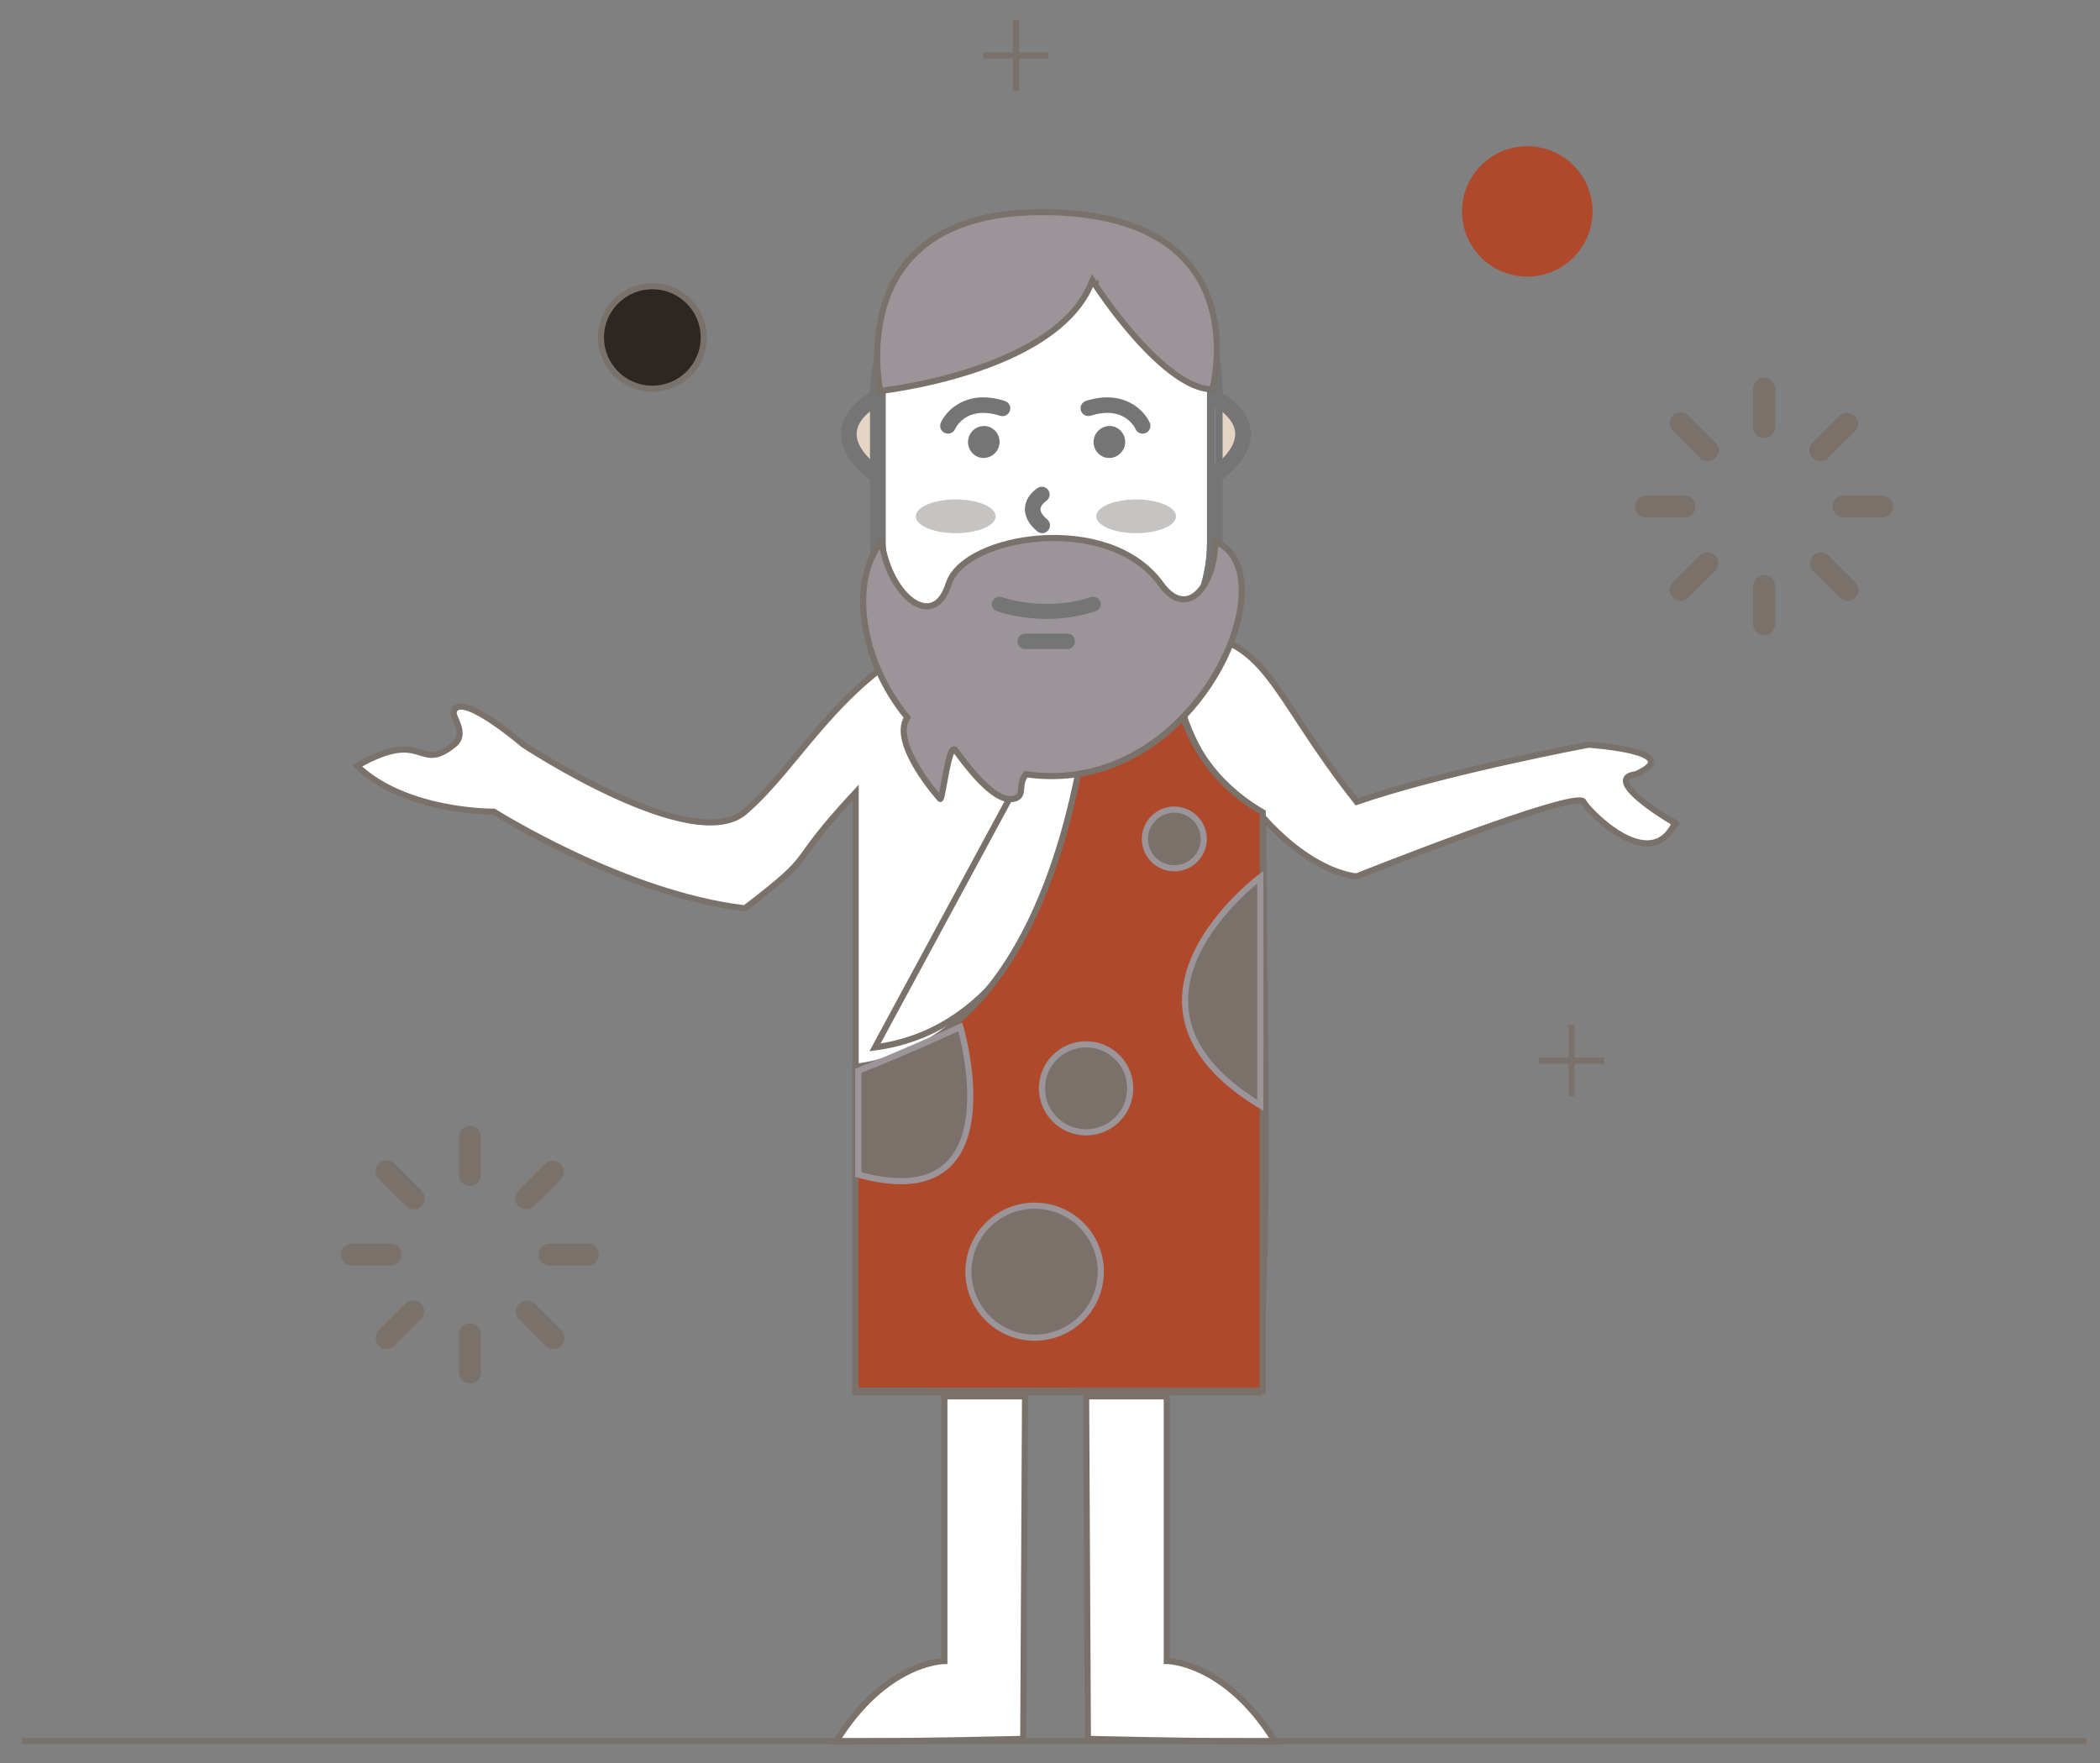 <svg width="343" height="288" viewBox="0 0 343 288" fill="none" xmlns="http://www.w3.org/2000/svg">
<rect x="0" y="0" width="343" height="288" fill="#808080" stroke="none"/>
<path fill-rule="evenodd" clip-rule="evenodd" d="M153.001 103.492C136.371 111.815 130.829 124.638 121.665 132.594C113.199 139.951 85.507 121.644 85.507 121.644C85.507 121.644 75.12 112.713 74.12 116.241C73.845 117.216 76.389 119.825 74.12 121.647C68.186 126.412 69.46 118.75 58.313 125.106C66.311 132.754 80.685 132.594 80.685 132.594C80.685 132.594 101.942 146.053 121.665 148.374C134.33 138.665 127.733 142.392 139.758 129.446V227.44H205.591C207.621 196.795 206.335 160.433 206.335 133.555C214.792 142.951 221.598 143.147 221.598 143.147C221.598 143.147 257.75 128.759 258.651 130.98C259.151 132.209 269.544 143.147 273.585 134.399C275.718 135.805 260.714 127.29 267.211 126.46C275.712 122.702 259.454 121.647 259.454 121.647C259.454 121.647 235.584 126.127 221.595 130.98C207.301 112.922 207.043 103.492 192.629 103.492H153.001ZM154.247 228.096V271.319C154.247 271.319 144.709 271.319 136.563 284.481C149.271 284.481 167.132 284.042 167.132 284.042L167.424 228.096H154.247ZM190.574 228.096V271.319C190.574 271.319 200.109 271.319 208.258 284.481C195.55 284.481 177.688 284.042 177.688 284.042L177.397 228.096H190.574Z" fill="white" stroke="#7A726A"/>
<path d="M192.131 102.653C192.131 102.653 188.761 118.621 202.942 131.443M179.904 102.653C179.904 102.653 179.904 166.164 142.917 171.089L179.904 102.653Z" stroke="#7A726A"/>
<path fill-rule="evenodd" clip-rule="evenodd" d="M178.832 103.543C178.832 103.543 177.551 169.395 139.718 174.266V227.149C166.158 227.189 206.246 227.189 206.246 227.189V132.702C188.753 122.46 191.683 103.543 191.683 103.543H178.832Z" fill="#AF492C" stroke="#7A726A"/>
<path d="M168.988 218.512C174.958 218.512 179.798 213.684 179.798 207.728C179.798 201.772 174.958 196.943 168.988 196.943C163.017 196.943 158.177 201.772 158.177 207.728C158.177 213.684 163.017 218.512 168.988 218.512Z" fill="#7A726A" stroke="#9B959A"/>
<path fill-rule="evenodd" clip-rule="evenodd" d="M156.851 167.739C156.851 167.739 166.172 199.085 140.187 191.868V174.916C149.302 171.286 156.851 167.739 156.851 167.739Z" fill="#7A726A" stroke="#9B959A"/>
<path d="M177.397 184.964C181.376 184.964 184.603 181.746 184.603 177.776C184.603 173.806 181.376 170.587 177.397 170.587C173.417 170.587 170.191 173.806 170.191 177.776C170.191 181.746 173.417 184.964 177.397 184.964Z" fill="#7A726A" stroke="#9B959A"/>
<path d="M191.808 141.833C194.462 141.833 196.613 139.687 196.613 137.04C196.613 134.392 194.462 132.246 191.808 132.246C189.155 132.246 187.004 134.392 187.004 137.04C187.004 139.687 189.155 141.833 191.808 141.833Z" fill="#7A726A" stroke="#9B959A"/>
<path fill-rule="evenodd" clip-rule="evenodd" d="M205.857 143.281C205.857 143.281 178.189 163.789 205.857 180.562V143.281Z" fill="#7A726A" stroke="#9B959A"/>
<path fill-rule="evenodd" clip-rule="evenodd" d="M76.769 193.75C76.532 193.75 76.298 193.703 76.079 193.613C75.861 193.522 75.662 193.39 75.495 193.223C75.328 193.056 75.195 192.857 75.105 192.639C75.014 192.421 74.968 192.187 74.968 191.951V185.697C74.968 185.221 75.158 184.764 75.496 184.427C75.834 184.09 76.292 183.901 76.769 183.901C77.247 183.901 77.705 184.09 78.043 184.427C78.38 184.764 78.57 185.221 78.57 185.697V191.951C78.57 192.187 78.524 192.421 78.434 192.639C78.343 192.857 78.211 193.056 78.043 193.223C77.876 193.39 77.678 193.522 77.459 193.613C77.24 193.703 77.006 193.75 76.769 193.75ZM67.571 197.557C67.334 197.557 67.1 197.51 66.881 197.42C66.662 197.329 66.463 197.197 66.296 197.029L61.871 192.609C61.704 192.442 61.571 192.244 61.48 192.026C61.389 191.808 61.342 191.574 61.342 191.338C61.342 191.102 61.388 190.868 61.478 190.65C61.569 190.431 61.701 190.233 61.869 190.066C62.036 189.899 62.234 189.766 62.453 189.675C62.672 189.585 62.906 189.538 63.143 189.538C63.38 189.537 63.614 189.584 63.833 189.674C64.052 189.764 64.251 189.896 64.418 190.063L68.843 194.483C69.094 194.735 69.266 195.055 69.335 195.404C69.404 195.752 69.369 196.114 69.233 196.442C69.097 196.771 68.867 197.052 68.571 197.25C68.275 197.448 67.927 197.555 67.571 197.557ZM63.761 206.747H57.501C57.023 206.747 56.564 206.557 56.226 206.22C55.888 205.882 55.697 205.425 55.697 204.948C55.697 204.47 55.888 204.013 56.226 203.675C56.564 203.338 57.023 203.148 57.501 203.148H63.761C64.239 203.148 64.698 203.338 65.036 203.675C65.374 204.013 65.564 204.47 65.564 204.948C65.564 205.425 65.374 205.882 65.036 206.22C64.698 206.557 64.239 206.747 63.761 206.747ZM63.146 220.357C62.79 220.356 62.441 220.25 62.145 220.052C61.849 219.854 61.618 219.573 61.482 219.244C61.346 218.915 61.31 218.554 61.379 218.205C61.449 217.856 61.62 217.535 61.871 217.283L66.296 212.863C66.641 212.561 67.089 212.401 67.548 212.416C68.007 212.431 68.443 212.62 68.768 212.944C69.092 213.268 69.281 213.704 69.294 214.162C69.308 214.62 69.147 215.066 68.843 215.41L64.418 219.83C64.252 219.997 64.053 220.13 63.835 220.22C63.617 220.311 63.383 220.357 63.146 220.357ZM76.769 225.997C76.532 225.997 76.298 225.951 76.079 225.86C75.86 225.769 75.661 225.637 75.494 225.469C75.326 225.302 75.194 225.103 75.104 224.884C75.014 224.666 74.968 224.432 74.968 224.195V217.945C74.968 217.468 75.158 217.011 75.496 216.674C75.834 216.338 76.292 216.148 76.769 216.148C77.247 216.148 77.705 216.338 78.043 216.674C78.38 217.011 78.57 217.468 78.57 217.945V224.195C78.571 224.432 78.525 224.666 78.434 224.884C78.344 225.103 78.212 225.302 78.044 225.469C77.877 225.637 77.678 225.769 77.46 225.86C77.241 225.951 77.006 225.997 76.769 225.997ZM90.389 220.357C90.153 220.357 89.919 220.31 89.7 220.22C89.482 220.129 89.284 219.997 89.117 219.83L84.692 215.41C84.393 215.065 84.236 214.621 84.252 214.166C84.268 213.71 84.456 213.278 84.779 212.955C85.102 212.633 85.535 212.445 85.992 212.428C86.448 212.411 86.894 212.568 87.239 212.866L91.664 217.286C91.915 217.538 92.085 217.859 92.154 218.207C92.222 218.555 92.186 218.916 92.05 219.244C91.914 219.573 91.684 219.853 91.388 220.051C91.093 220.249 90.745 220.356 90.389 220.357Z" fill="#7A726A"/>
<path fill-rule="evenodd" clip-rule="evenodd" d="M96.034 206.75H89.775C89.296 206.75 88.837 206.56 88.498 206.222C88.16 205.885 87.969 205.427 87.969 204.949C87.969 204.471 88.16 204.013 88.498 203.676C88.837 203.338 89.296 203.148 89.775 203.148H96.034C96.513 203.148 96.972 203.338 97.311 203.676C97.649 204.013 97.839 204.471 97.839 204.949C97.839 205.427 97.649 205.885 97.311 206.222C96.972 206.56 96.513 206.75 96.034 206.75" fill="#7A726A"/>
<path fill-rule="evenodd" clip-rule="evenodd" d="M85.967 197.557C85.611 197.556 85.262 197.449 84.966 197.251C84.67 197.053 84.439 196.772 84.303 196.443C84.167 196.115 84.131 195.753 84.2 195.404C84.269 195.055 84.441 194.735 84.692 194.483L89.117 190.063C89.462 189.76 89.91 189.6 90.369 189.615C90.828 189.63 91.264 189.819 91.589 190.144C91.913 190.468 92.101 190.903 92.115 191.362C92.129 191.82 91.968 192.266 91.664 192.609L87.239 197.029C87.073 197.196 86.874 197.329 86.656 197.42C86.438 197.51 86.204 197.557 85.967 197.557" fill="#7A726A"/>
<path fill-rule="evenodd" clip-rule="evenodd" d="M288.14 71.544C287.903 71.544 287.669 71.497 287.45 71.407C287.232 71.316 287.033 71.184 286.866 71.017C286.698 70.849 286.566 70.651 286.476 70.433C286.385 70.215 286.339 69.981 286.339 69.744V63.491C286.339 63.015 286.529 62.558 286.867 62.221C287.204 61.884 287.662 61.695 288.14 61.695C288.618 61.695 289.076 61.884 289.413 62.221C289.751 62.558 289.941 63.015 289.941 63.491V69.744C289.941 70.221 289.751 70.678 289.413 71.015C289.076 71.352 288.618 71.541 288.14 71.541V71.544ZM278.945 75.35C278.708 75.351 278.473 75.304 278.254 75.214C278.036 75.123 277.837 74.99 277.67 74.823L273.245 70.403C272.907 70.066 272.716 69.609 272.716 69.132C272.715 68.655 272.905 68.197 273.242 67.86C273.58 67.522 274.038 67.332 274.517 67.331C274.995 67.331 275.454 67.52 275.792 67.857L280.217 72.277C280.468 72.529 280.64 72.849 280.709 73.198C280.778 73.547 280.742 73.909 280.606 74.237C280.47 74.566 280.239 74.847 279.943 75.045C279.647 75.243 279.298 75.35 278.942 75.35H278.945ZM275.132 84.541H268.875C268.397 84.541 267.938 84.351 267.6 84.014C267.261 83.676 267.071 83.219 267.071 82.742C267.071 82.264 267.261 81.807 267.6 81.469C267.938 81.132 268.397 80.942 268.875 80.942H275.135C275.613 80.942 276.072 81.132 276.41 81.469C276.748 81.807 276.938 82.264 276.938 82.742C276.938 83.219 276.748 83.676 276.41 84.014C276.072 84.351 275.613 84.541 275.135 84.541H275.132ZM274.517 98.151C274.161 98.15 273.812 98.044 273.516 97.846C273.22 97.647 272.989 97.366 272.853 97.038C272.717 96.709 272.681 96.347 272.75 95.999C272.82 95.65 272.991 95.329 273.242 95.077L277.67 90.657C278.015 90.355 278.463 90.195 278.922 90.21C279.381 90.225 279.817 90.413 280.141 90.738C280.466 91.062 280.654 91.498 280.668 91.956C280.682 92.414 280.521 92.86 280.217 93.204L275.792 97.623C275.625 97.791 275.426 97.924 275.208 98.014C274.989 98.105 274.754 98.151 274.517 98.151V98.151ZM288.14 103.788C287.904 103.788 287.669 103.742 287.451 103.652C287.232 103.561 287.034 103.429 286.867 103.262C286.699 103.095 286.567 102.897 286.476 102.679C286.386 102.461 286.339 102.228 286.339 101.992V95.739C286.339 95.262 286.529 94.805 286.867 94.468C287.204 94.131 287.662 93.942 288.14 93.942C288.618 93.942 289.076 94.131 289.413 94.468C289.751 94.805 289.941 95.262 289.941 95.739V101.989C289.941 102.225 289.895 102.459 289.804 102.677C289.714 102.896 289.582 103.094 289.414 103.261C289.247 103.428 289.048 103.561 288.83 103.651C288.611 103.742 288.377 103.788 288.14 103.788V103.788ZM301.763 98.151C301.526 98.151 301.291 98.105 301.073 98.014C300.854 97.924 300.655 97.791 300.488 97.623L296.066 93.204C295.766 92.86 295.609 92.415 295.624 91.96C295.64 91.504 295.828 91.072 296.15 90.749C296.472 90.426 296.905 90.237 297.362 90.22C297.818 90.203 298.264 90.359 298.61 90.657L303.038 95.077C303.289 95.329 303.461 95.65 303.53 95.999C303.599 96.347 303.563 96.709 303.427 97.038C303.291 97.366 303.06 97.647 302.764 97.846C302.468 98.044 302.119 98.15 301.763 98.151" fill="#7A726A"/>
<path fill-rule="evenodd" clip-rule="evenodd" d="M307.405 84.541H301.145C300.667 84.541 300.208 84.351 299.869 84.013C299.531 83.676 299.34 83.218 299.34 82.74C299.34 82.263 299.531 81.805 299.869 81.467C300.208 81.129 300.667 80.939 301.145 80.939H307.405C307.884 80.939 308.343 81.129 308.682 81.467C309.02 81.805 309.21 82.263 309.21 82.74C309.21 83.218 309.02 83.676 308.682 84.013C308.343 84.351 307.884 84.541 307.405 84.541" fill="#7A726A"/>
<path fill-rule="evenodd" clip-rule="evenodd" d="M297.338 75.35C296.982 75.349 296.633 75.243 296.337 75.045C296.041 74.847 295.81 74.566 295.674 74.237C295.538 73.909 295.502 73.547 295.571 73.198C295.64 72.849 295.812 72.529 296.063 72.277L300.491 67.857C300.836 67.554 301.283 67.394 301.743 67.409C302.202 67.424 302.638 67.613 302.962 67.937C303.287 68.262 303.475 68.697 303.489 69.155C303.503 69.613 303.342 70.06 303.038 70.403L298.613 74.823C298.446 74.99 298.247 75.124 298.028 75.214C297.81 75.305 297.575 75.351 297.338 75.35" fill="#7A726A"/>
<path d="M256.687 167.924V178.574M251.35 173.248H262.026H251.35Z" stroke="#7A726A" stroke-linecap="square"/>
<path d="M165.935 3.738V14.389M160.595 9.065H171.274H160.595Z" stroke="#7A726A" stroke-linecap="square"/>
<path d="M114.948 55.125C114.948 59.748 111.189 63.499 106.55 63.499C101.911 63.499 98.152 59.748 98.152 55.125C98.152 50.502 101.911 46.751 106.55 46.751C111.189 46.751 114.948 50.502 114.948 55.125Z" fill="#2D2723" stroke="#7A726A"/>
<path d="M249.455 45.185C255.342 45.185 260.114 40.416 260.114 34.534C260.114 28.652 255.342 23.884 249.455 23.884C243.569 23.884 238.797 28.652 238.797 34.534C238.797 40.416 243.569 45.185 249.455 45.185Z" fill="#AF492C"/>
<path d="M4.059 284.407H340.333" stroke="#7A726A" stroke-linecap="square"/>
<path fill-rule="evenodd" clip-rule="evenodd" d="M198.42 64.96C198.42 64.96 208.787 69.884 198.42 77.666Z" fill="#E5D4C3"/>
<path fill-rule="evenodd" clip-rule="evenodd" d="M199.183 78.684L197.657 76.651C199.646 75.157 201.973 72.89 201.741 70.58C201.47 67.885 197.911 66.126 197.874 66.112L198.966 63.813C199.166 63.907 203.853 66.18 204.271 70.326C204.554 73.126 202.842 75.938 199.183 78.681" fill="#757575"/>
<path fill-rule="evenodd" clip-rule="evenodd" d="M143.248 77.666C132.878 69.881 143.248 64.96 143.248 64.96Z" fill="#E5D4C3"/>
<path fill-rule="evenodd" clip-rule="evenodd" d="M142.485 78.684C138.826 75.938 137.117 73.126 137.397 70.329C137.815 66.177 142.505 63.905 142.702 63.81L143.797 66.106C143.763 66.123 140.196 67.865 139.93 70.586C139.701 72.892 142.025 75.157 144.014 76.648L142.485 78.681V78.684Z" fill="#757575"/>
<path fill-rule="evenodd" clip-rule="evenodd" d="M172.981 39.122H169.959C155.999 39.122 144.646 50.466 144.646 64.412V88.627C144.646 101.941 155.485 112.771 168.81 112.771H172.983C186.306 112.771 197.148 101.941 197.148 88.627V63.266C197.148 49.95 186.306 39.122 172.981 39.122" fill="white"/>
<path fill-rule="evenodd" clip-rule="evenodd" d="M198.42 88.624C198.42 102.605 186.972 114.042 172.981 114.042H168.813C154.822 114.042 143.374 102.605 143.374 88.627V64.412C143.374 49.804 155.336 37.851 169.957 37.851H172.981C186.972 37.851 198.42 49.288 198.42 63.266V88.627V88.624ZM172.981 36.582H169.959C154.599 36.582 142.102 49.066 142.102 64.412V88.627C142.102 103.341 154.084 115.311 168.813 115.311H172.981C187.707 115.311 199.692 103.341 199.692 88.627V63.266C199.692 48.552 187.707 36.582 172.981 36.582V36.582Z" fill="#757575"/>
<path fill-rule="evenodd" clip-rule="evenodd" d="M197.148 88.627C197.148 101.941 186.306 112.771 172.981 112.771H168.813C155.488 112.771 144.649 101.941 144.649 88.627V64.412C144.649 50.468 156.002 39.122 169.962 39.122H172.984C186.309 39.122 197.151 49.952 197.151 63.266V88.627H197.148ZM172.981 37.851H169.959C155.336 37.851 143.374 49.804 143.374 64.412V88.627C143.374 102.605 154.822 114.042 168.813 114.042H172.981C186.972 114.042 198.42 102.605 198.42 88.627V63.266C198.42 49.288 186.972 37.851 172.981 37.851V37.851Z" fill="#757575"/>
<path fill-rule="evenodd" clip-rule="evenodd" d="M163.185 71.535C163.297 71.976 163.293 72.439 163.173 72.877C163.052 73.316 162.819 73.716 162.497 74.038C162.175 74.36 161.774 74.593 161.335 74.714C160.895 74.835 160.432 74.84 159.989 74.729C159.337 74.535 158.785 74.097 158.45 73.506C158.115 72.915 158.022 72.218 158.191 71.56C158.36 70.902 158.777 70.335 159.356 69.978C159.935 69.621 160.63 69.501 161.296 69.645C161.752 69.76 162.169 69.997 162.502 70.33C162.834 70.663 163.071 71.079 163.185 71.535V71.535ZM183.696 71.535C183.809 71.977 183.805 72.44 183.684 72.879C183.563 73.319 183.33 73.719 183.007 74.041C182.684 74.363 182.283 74.596 181.842 74.717C181.402 74.837 180.938 74.841 180.495 74.729C179.843 74.535 179.291 74.097 178.956 73.506C178.62 72.915 178.527 72.218 178.696 71.56C178.865 70.902 179.283 70.335 179.862 69.978C180.441 69.621 181.136 69.501 181.801 69.645C182.259 69.759 182.677 69.996 183.011 70.329C183.345 70.662 183.581 71.079 183.696 71.535V71.535ZM170.225 87.093C169.924 87.093 169.633 86.986 169.405 86.791C167.976 85.579 167.304 84.273 167.413 82.913C167.57 80.917 169.365 79.776 169.568 79.653C169.855 79.501 170.189 79.464 170.503 79.549C170.816 79.635 171.085 79.837 171.255 80.113C171.424 80.39 171.481 80.721 171.414 81.038C171.347 81.356 171.161 81.635 170.894 81.82C170.66 81.969 169.991 82.519 169.945 83.121C169.902 83.742 170.522 84.404 171.051 84.852C171.249 85.021 171.39 85.246 171.455 85.498C171.521 85.749 171.507 86.014 171.418 86.258C171.328 86.502 171.165 86.713 170.952 86.862C170.739 87.011 170.486 87.091 170.225 87.093" fill="#757575"/>
<path fill-rule="evenodd" clip-rule="evenodd" d="M162.619 84.338C162.619 85.861 159.704 87.093 156.102 87.093C152.501 87.093 149.585 85.861 149.585 84.338C149.585 82.819 152.501 81.587 156.102 81.587C159.704 81.587 162.619 82.819 162.619 84.338ZM192.086 84.338C192.086 85.861 189.17 87.093 185.569 87.093C181.967 87.093 179.049 85.861 179.049 84.338C179.049 82.819 181.967 81.587 185.566 81.587C189.167 81.587 192.083 82.819 192.083 84.338" fill="#C6C4C3"/>
<path d="M178.526 46.867L178.946 46.596L178.443 45.815L178.068 46.666C176.513 50.198 173.597 53.054 170.048 55.353C166.501 57.65 162.353 59.37 158.385 60.643C154.42 61.914 150.652 62.733 147.873 63.233C146.485 63.484 145.345 63.654 144.553 63.762C144.234 63.806 143.972 63.839 143.773 63.863C143.733 63.649 143.682 63.361 143.629 63.009C143.504 62.178 143.364 60.989 143.304 59.564C143.184 56.709 143.386 52.927 144.661 49.179C145.934 45.438 148.274 41.733 152.437 39.002C156.603 36.269 162.639 34.481 171.356 34.658C180.113 34.835 186.114 36.78 190.203 39.552C194.288 42.321 196.506 45.941 197.653 49.55C198.802 53.166 198.876 56.771 198.658 59.483C198.549 60.837 198.368 61.963 198.214 62.748C198.143 63.113 198.078 63.404 198.028 63.611C196.171 63.594 194.114 62.675 192.02 61.201C189.801 59.638 187.608 57.499 185.664 55.329C183.722 53.161 182.041 50.977 180.846 49.333C180.248 48.511 179.772 47.825 179.446 47.346C179.283 47.106 179.158 46.918 179.073 46.79C179.031 46.726 178.999 46.677 178.978 46.645L178.954 46.608L178.948 46.599L178.946 46.597L178.946 46.596L178.526 46.867Z" fill="#9B959A" stroke="#7A726A"/>
<path fill-rule="evenodd" clip-rule="evenodd" d="M154.827 70.837C154.615 70.836 154.407 70.782 154.221 70.681C154.035 70.58 153.877 70.434 153.762 70.256C153.647 70.079 153.578 69.875 153.561 69.664C153.544 69.454 153.581 69.242 153.667 69.049C154.599 66.959 157.989 63.528 164.125 65.496C164.448 65.599 164.716 65.825 164.871 66.125C165.026 66.425 165.055 66.774 164.952 67.096C164.848 67.417 164.622 67.684 164.321 67.839C164.02 67.993 163.67 68.022 163.348 67.919C157.814 66.14 156.065 69.921 155.991 70.084C155.891 70.308 155.728 70.499 155.521 70.633C155.315 70.766 155.074 70.837 154.827 70.837ZM186.632 70.837C186.387 70.837 186.147 70.766 185.941 70.634C185.735 70.501 185.572 70.312 185.472 70.09C185.28 69.679 183.471 66.197 178.111 67.917C177.793 68.007 177.452 67.97 177.161 67.814C176.869 67.658 176.65 67.396 176.549 67.081C176.448 66.767 176.473 66.426 176.62 66.13C176.766 65.834 177.022 65.607 177.334 65.496C183.479 63.528 186.861 66.959 187.792 69.049C187.878 69.242 187.915 69.454 187.898 69.664C187.882 69.875 187.813 70.079 187.697 70.256C187.582 70.434 187.424 70.58 187.238 70.681C187.052 70.782 186.844 70.836 186.632 70.837" fill="#757575"/>
<path fill-rule="evenodd" clip-rule="evenodd" d="M143.997 88.459C145.189 97.207 152.458 103.295 154.956 95.371C157.46 87.444 181.015 83.514 189.579 95.371C194.026 101.53 198.48 95.371 198.48 88.459C210.931 93.435 195.364 130.507 167.564 126.469C166.089 128.348 167.615 130.133 165.443 130.507C163.271 130.883 160.224 128.3 156.054 122.543C154.945 121.014 153.938 130.906 153.555 130.507C153.338 130.281 145.443 121.391 148.187 117.182C140.493 107.855 138.743 94.838 143.997 88.459Z" fill="#9B959A" stroke="#7A726A"/>
<path fill-rule="evenodd" clip-rule="evenodd" d="M170.974 101.097C166.326 101.097 163.014 99.907 162.808 99.831C162.655 99.778 162.514 99.695 162.394 99.587C162.273 99.479 162.176 99.348 162.108 99.201C162.04 99.055 162.002 98.896 161.997 98.735C161.992 98.573 162.02 98.413 162.079 98.262C162.209 97.956 162.453 97.712 162.759 97.582C163.066 97.451 163.411 97.445 163.722 97.564C163.791 97.589 170.625 100.016 178.114 97.549C178.429 97.442 178.774 97.46 179.075 97.6C179.377 97.74 179.612 97.992 179.732 98.302C179.785 98.455 179.806 98.617 179.795 98.778C179.783 98.939 179.74 99.097 179.666 99.24C179.592 99.385 179.49 99.512 179.366 99.616C179.242 99.72 179.098 99.798 178.943 99.845C176.37 100.682 173.68 101.105 170.974 101.097V101.097ZM174.301 106.032H167.464C167.127 106.032 166.803 105.899 166.565 105.661C166.326 105.423 166.192 105.1 166.192 104.764C166.192 104.427 166.326 104.104 166.565 103.866C166.803 103.628 167.127 103.495 167.464 103.495H174.301C174.639 103.495 174.962 103.628 175.201 103.866C175.439 104.104 175.573 104.427 175.573 104.764C175.573 105.1 175.439 105.423 175.201 105.661C174.962 105.899 174.639 106.032 174.301 106.032" fill="#757575"/>
</svg>
